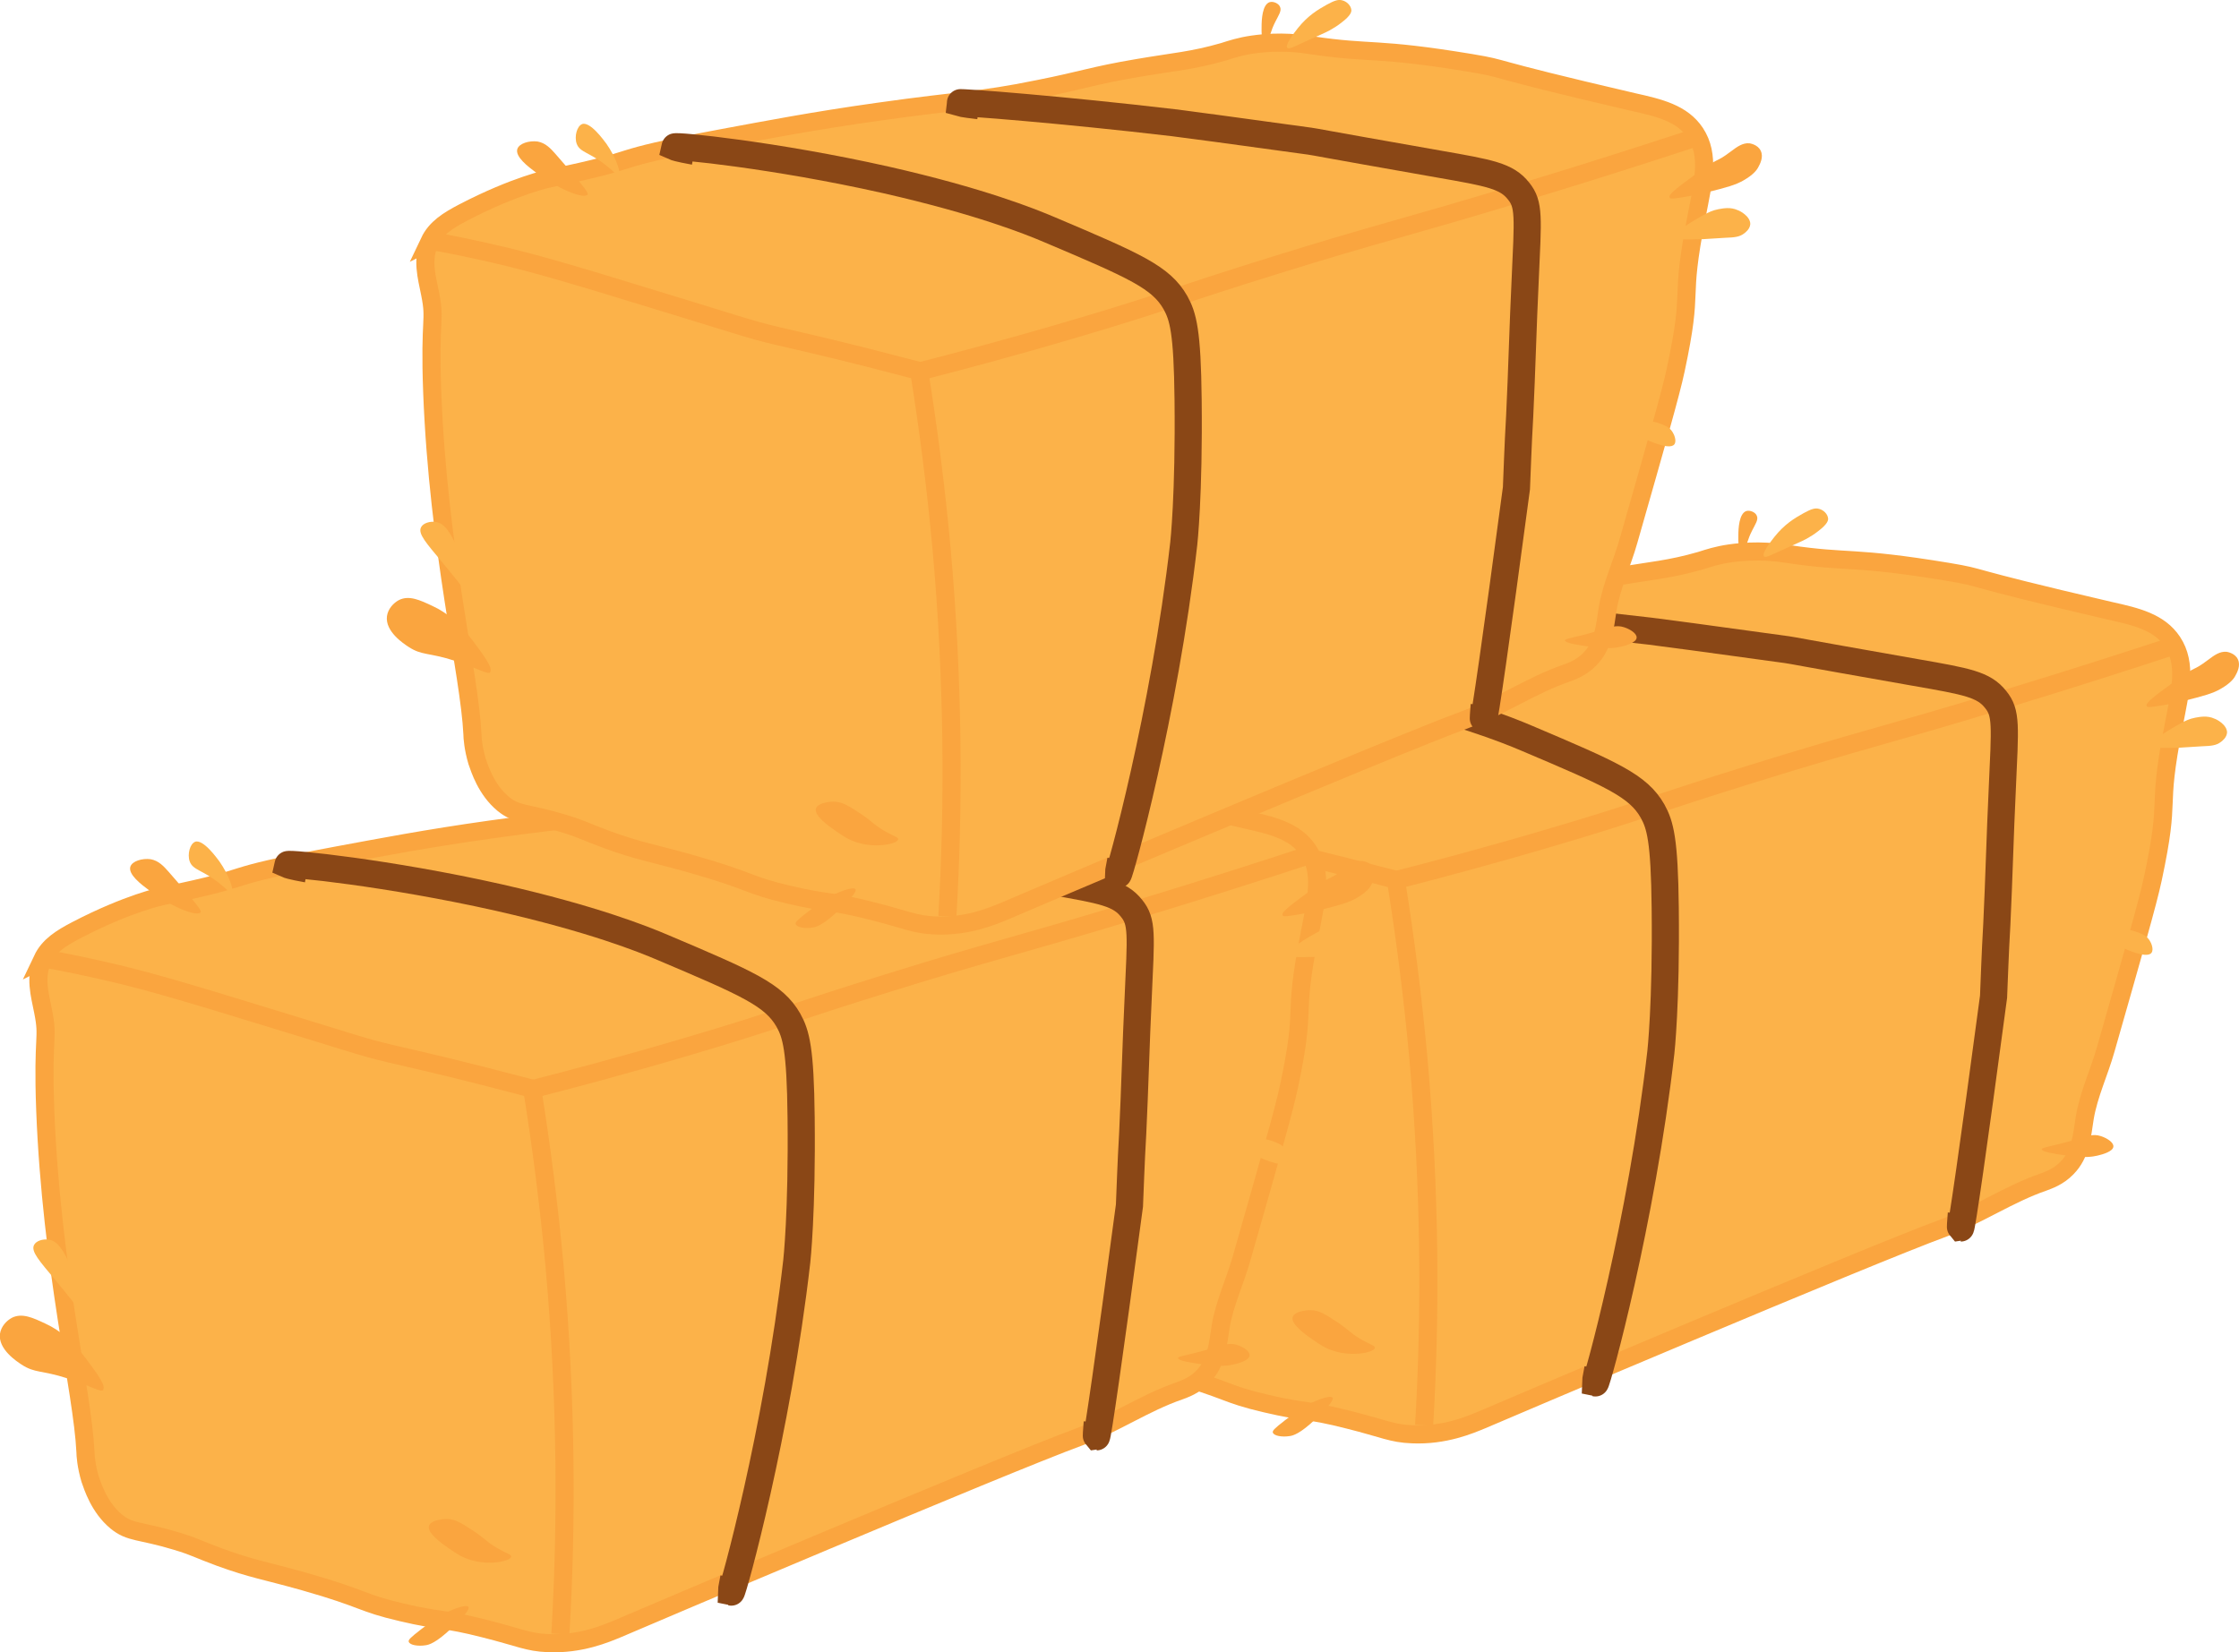 <?xml version="1.0" encoding="UTF-8"?>
<svg id="Layer_2" data-name="Layer 2" xmlns="http://www.w3.org/2000/svg" viewBox="0 0 61.85 45.65">
  <defs>
    <style>
      .cls-1 {
        fill: #faa53f;
      }

      .cls-2, .cls-3 {
        fill: #fcb249;
      }

      .cls-3, .cls-4, .cls-5 {
        stroke-miterlimit: 10;
      }

      .cls-3, .cls-5 {
        stroke: #faa53f;
        stroke-width: .5px;
      }

      .cls-4 {
        stroke: #8a4716;
        stroke-width: .75px;
      }

      .cls-4, .cls-5 {
        fill: none;
      }
    </style>
  </defs>
  <g id="halmballe_krop" data-name="halmballe krop">
    <path class="cls-3" d="m25.06,20.73c-.24.49-.09.98,0,1.44.16.8-.02.6.06,2.74.17,4.36,1.03,7.76,1.11,9.43,0,.09.02.39.13.76.07.2.25.78.72,1.17.39.32.63.23,1.66.54.53.16.56.21,1.21.45.91.33,1.23.36,2.33.67,1.72.49,1.53.58,2.69.85,1.1.26,1.12.15,2.29.45.96.24,1.19.38,1.75.4.9.04,1.59-.26,1.93-.4.39-.17,10.62-4.52,12.75-5.3.95-.35,1.8-.94,2.76-1.27.13-.05.41-.14.65-.39.38-.39.41-.88.49-1.39.11-.65.4-1.25.58-1.89.77-2.7,1.16-4.05,1.3-4.71.52-2.43.08-1.72.58-4.26.18-.93.37-1.67-.04-2.29-.36-.54-.99-.69-1.71-.85-4.34-1.01-3.37-.89-4.49-1.08-2.66-.44-2.73-.24-4.4-.49-.26-.04-.85-.13-1.62-.02-.35.05-.59.13-.81.2-.87.25-1.33.27-2.38.45-1.24.21-1.48.33-2.74.58-1.67.34-2.04.29-4.44.63-1.78.25-3.07.5-4.26.72-3.53.66-1.9.52-4.8,1.12,0,0-.94.19-2.38.94-.42.22-.76.43-.94.81Z"/>
  </g>
  <g id="halmballe_detaljer" data-name="halmballe detaljer">
    <path class="cls-5" d="m25.05,20.71c.52.09,1.27.24,2.18.46.85.21,1.45.39,2.46.69,4.18,1.27,4.1,1.28,4.94,1.48.55.13,1.28.29,2.54.61.59.15,1.07.28,1.39.36.25,1.55.46,3.18.62,4.91.33,3.7.34,7.12.16,10.16"/>
    <path class="cls-5" d="m59.93,17.88c-1.04.34-2.64.86-4.62,1.46-3.39,1.03-3.92,1.11-6.91,2.04-2.74.85-3.11,1.04-5.49,1.74-1.82.54-3.34.94-4.36,1.2"/>
    <path class="cls-1" d="m26.73,32.63c-.07.09-.35-.11-.98-.31-.74-.24-.91-.14-1.29-.39-.12-.08-.65-.42-.59-.85.03-.2.18-.36.33-.44.28-.14.58,0,.92.16.44.2.71.49.85.64.11.11.18.21.26.31.27.36.58.77.49.87Z"/>
    <path class="cls-2" d="m26.38,30.77c-.07.04-.2-.22-.99-1.17-.44-.53-.68-.79-.59-.97.06-.12.25-.17.4-.15.24.03.4.27.62.74.14.29.71,1.48.56,1.56Z"/>
    <path class="cls-1" d="m29.42,19.42c-.11.16-.89-.19-1.43-.6-.23-.17-.58-.44-.52-.65.05-.16.33-.24.56-.21.22.04.36.19.5.35.61.7.92,1.06.88,1.1Z"/>
    <path class="cls-2" d="m29.25,17.48c-.14.05-.22.34-.15.54.09.25.36.23.85.63.2.16.27.26.31.24.08-.05-.08-.5-.34-.87-.07-.09-.45-.63-.68-.54Z"/>
    <path class="cls-1" d="m48.14,15.48c-.07,0-.13-.37-.12-.68,0-.2.02-.61.22-.68.1-.03.25.03.29.13.05.11-.04.23-.13.41-.24.47-.19.81-.27.81Z"/>
    <path class="cls-2" d="m48.73,15.37c-.07-.08.18-.4.29-.54.28-.35.55-.51.8-.65.22-.12.32-.15.43-.12.12.03.24.14.25.27,0,.04,0,.14-.28.35-.23.18-.44.27-.53.31-.77.34-.91.44-.96.38Z"/>
    <path class="cls-1" d="m59.3,19.5c-.04-.08.26-.3.74-.65.71-.52.48-.26.96-.62.16-.12.32-.24.51-.22,0,0,.23.03.31.21.08.17-.02.36-.07.45-.04.08-.14.21-.4.36-.22.13-.48.2-1,.33-.1.03-.28.07-.51.11-.35.06-.52.09-.54.04Z"/>
    <path class="cls-2" d="m59.39,20.64s.07.04.74.02c.15,0-.02,0,.7-.04.25-.01.39-.02.52-.12.04-.03.16-.12.17-.26,0-.22-.3-.37-.34-.38-.21-.1-.42-.05-.54-.03-.16.03-.28.09-.41.16-.14.08-.89.49-.82.65Z"/>
    <path class="cls-2" d="m58.04,25.74c-.03.13.36.33.52.41.04.02.72.36.87.18.08-.1-.02-.3-.03-.31-.06-.12-.16-.19-.32-.25-.41-.16-.99-.18-1.03-.03Z"/>
    <path class="cls-1" d="m56.4,31.75c0,.08.35.13.69.18.5.07.72.03.85,0,.13-.03.43-.11.44-.25.01-.12-.19-.24-.35-.29-.22-.07-.37,0-.78.12-.62.18-.86.19-.85.25Z"/>
    <path class="cls-1" d="m37.98,37.24c-.01.12-.57.25-1.09.1-.26-.07-.43-.19-.62-.32-.22-.15-.62-.44-.56-.63.04-.14.32-.19.49-.19.24,0,.42.12.77.35.32.22.32.27.6.44.29.17.42.19.41.25Z"/>
    <path class="cls-1" d="m36.81,38.62c.05.08-.22.35-.47.59-.43.41-.63.46-.72.47-.19.03-.43,0-.46-.1-.01-.05.03-.1.34-.34.28-.21.42-.32.53-.38.27-.15.72-.33.78-.24Z"/>
  </g>
  <g id="halmballe_reb" data-name="halmballe reb">
    <path class="cls-4" d="m44.14,37.82c-.06.31-.07.38-.07.39.04.01,1.27-4.41,1.81-9.14,0,0,.15-1.33.12-3.98-.02-1.89-.14-2.3-.35-2.68-.4-.7-1.11-1.01-3.47-2.01-.54-.23-1.93-.79-4.53-1.38-3.07-.69-5.82-.96-5.83-.91,0,0,.09.04.54.12"/>
    <path class="cls-4" d="m54.18,33.53c-.02.26-.03.39-.02.4.03,0,.34-2.12.91-6.39.02-.44.04-1.14.09-2,.06-1.24.09-2.48.15-3.72.08-1.78.12-2.12-.18-2.49-.33-.42-.79-.5-2.22-.75-3.58-.63-3.23-.58-3.55-.63-2.24-.31-3.37-.46-3.77-.51-3.06-.36-5.91-.58-5.91-.55,0,0,.1.03.54.08"/>
  </g>
  <g id="Layer_24" data-name="Layer 24">
    <path class="cls-3" d="m1.19,26.5c-.24.49-.09.98,0,1.44.16.8-.02.6.06,2.74.17,4.36,1.03,7.76,1.11,9.43,0,.09.02.39.13.76.07.2.25.78.72,1.17.39.32.63.23,1.66.54.53.16.56.21,1.21.45.91.33,1.23.36,2.33.67,1.72.49,1.53.58,2.69.85,1.1.26,1.12.15,2.29.45.96.24,1.19.38,1.75.4.9.04,1.59-.26,1.93-.4.39-.17,10.62-4.52,12.75-5.3.95-.35,1.8-.94,2.76-1.27.13-.05.41-.14.65-.39.38-.39.41-.88.49-1.39.11-.65.4-1.25.58-1.89.77-2.7,1.16-4.05,1.3-4.71.52-2.43.08-1.72.58-4.26.18-.93.37-1.67-.04-2.29-.36-.54-.99-.69-1.71-.85-4.34-1.01-3.37-.89-4.49-1.08-2.66-.44-2.73-.24-4.4-.49-.26-.04-.85-.13-1.62-.02-.35.05-.59.13-.81.2-.87.25-1.33.27-2.38.45-1.24.21-1.48.33-2.74.58-1.67.34-2.04.29-4.44.63-1.78.25-3.07.5-4.26.72-3.53.66-1.9.52-4.8,1.12,0,0-.94.19-2.38.94-.42.22-.76.43-.94.81Z"/>
    <path class="cls-5" d="m1.19,26.48c.52.09,1.27.24,2.18.46.85.21,1.45.39,2.46.69,4.18,1.27,4.1,1.28,4.94,1.48.55.13,1.28.29,2.54.61.59.15,1.07.28,1.39.36.25,1.55.46,3.18.62,4.91.33,3.7.34,7.12.16,10.16"/>
    <path class="cls-5" d="m36.06,23.66c-1.04.34-2.64.86-4.62,1.46-3.39,1.03-3.92,1.11-6.91,2.04-2.74.85-3.11,1.04-5.49,1.74-1.82.54-3.34.94-4.36,1.2"/>
    <path class="cls-1" d="m2.86,38.4c-.07.09-.35-.11-.98-.31-.74-.24-.91-.14-1.29-.39-.12-.08-.65-.42-.59-.85.03-.2.18-.36.33-.44.28-.14.58,0,.92.16.44.2.71.49.85.64.11.11.18.21.26.31.27.36.58.77.49.87Z"/>
    <path class="cls-2" d="m2.52,36.54c-.07.04-.2-.22-.99-1.17-.44-.53-.68-.79-.59-.97.06-.12.25-.17.4-.15.24.03.4.27.62.74.14.29.71,1.48.56,1.56Z"/>
    <path class="cls-1" d="m5.55,25.2c-.11.16-.89-.19-1.43-.6-.23-.17-.58-.44-.52-.65.05-.16.33-.24.56-.21.22.04.36.19.5.35.61.7.92,1.06.88,1.1Z"/>
    <path class="cls-2" d="m5.39,23.26c-.14.05-.22.34-.15.54.09.25.36.23.85.63.2.16.27.26.31.24.08-.05-.08-.5-.34-.87-.07-.09-.45-.63-.68-.54Z"/>
    <path class="cls-1" d="m24.28,21.25c-.07,0-.13-.37-.12-.68,0-.2.02-.61.22-.68.1-.03.25.03.29.13.05.11-.04.23-.13.41-.24.47-.19.81-.27.81Z"/>
    <path class="cls-2" d="m24.87,21.15c-.07-.08.18-.4.29-.54.28-.35.55-.51.8-.65.22-.12.32-.15.43-.12.12.03.24.14.25.27,0,.04,0,.14-.28.35-.23.18-.44.27-.53.31-.77.34-.91.44-.96.38Z"/>
    <path class="cls-1" d="m35.43,25.28c-.04-.08.26-.3.74-.65.71-.52.48-.26.96-.62.16-.12.32-.24.51-.22,0,0,.23.03.31.21.08.17-.02.36-.07.45-.04.08-.14.21-.4.36-.22.13-.48.2-1,.33-.1.03-.28.07-.51.11-.35.06-.52.09-.54.04Z"/>
    <path class="cls-2" d="m35.53,26.42s.07.04.74.02c.15,0-.02,0,.7-.04.25-.01.39-.02.52-.12.04-.03.16-.12.17-.26,0-.22-.3-.37-.34-.38-.21-.1-.42-.05-.54-.03-.16.03-.28.09-.41.16-.14.08-.89.49-.82.65Z"/>
    <path class="cls-2" d="m34.17,31.52c-.03.13.36.33.52.41.04.02.72.36.87.18.08-.1-.02-.3-.03-.31-.06-.12-.16-.19-.32-.25-.41-.16-.99-.18-1.03-.03Z"/>
    <path class="cls-1" d="m32.54,37.52c0,.08.35.13.69.18.5.07.72.03.85,0,.13-.03.43-.11.44-.25.01-.12-.19-.24-.35-.29-.22-.07-.37,0-.78.12-.62.18-.86.19-.85.25Z"/>
    <path class="cls-1" d="m14.12,43.01c-.01.12-.57.25-1.09.1-.26-.07-.43-.19-.62-.32-.22-.15-.62-.44-.56-.63.04-.14.32-.19.49-.19.24,0,.42.12.77.35.32.22.32.27.6.44.29.17.42.19.41.25Z"/>
    <path class="cls-1" d="m12.94,44.4c.05.08-.22.35-.47.59-.43.41-.63.46-.72.47-.19.03-.43,0-.46-.1-.01-.05.03-.1.34-.34.28-.21.42-.32.53-.38.27-.15.72-.33.78-.24Z"/>
    <path class="cls-4" d="m20.27,43.6c-.06.31-.07.38-.07.39.04.01,1.27-4.41,1.81-9.14,0,0,.15-1.33.12-3.98-.02-1.89-.14-2.3-.35-2.68-.4-.7-1.11-1.01-3.47-2.01-.54-.23-1.93-.79-4.53-1.38-3.07-.69-5.82-.96-5.83-.91,0,0,.09.04.54.12"/>
    <path class="cls-4" d="m30.31,39.3c-.02.26-.03.39-.02.4.03,0,.34-2.12.91-6.39.02-.44.04-1.14.09-2,.06-1.24.09-2.48.15-3.72.08-1.78.12-2.12-.18-2.49-.33-.42-.79-.5-2.22-.75-3.58-.63-3.23-.58-3.55-.63-2.24-.31-3.37-.46-3.77-.51-3.06-.36-5.91-.58-5.91-.55,0,0,.1.03.54.08"/>
    <path class="cls-3" d="m11.88,6.67c-.24.49-.09.98,0,1.44.16.8-.02.6.06,2.74.17,4.36,1.03,7.76,1.11,9.43,0,.09.02.39.13.76.07.2.25.78.72,1.17.39.32.63.23,1.66.54.53.16.56.21,1.21.45.91.33,1.23.36,2.33.67,1.72.49,1.53.58,2.69.85,1.1.26,1.12.15,2.29.45.96.24,1.19.38,1.75.4.9.04,1.59-.26,1.93-.4.39-.17,10.62-4.52,12.75-5.3.95-.35,1.8-.94,2.76-1.27.13-.05.41-.14.65-.39.38-.39.41-.88.49-1.39.11-.65.4-1.25.58-1.89.77-2.7,1.16-4.05,1.3-4.71.52-2.43.08-1.72.58-4.26.18-.93.37-1.67-.04-2.29-.36-.54-.99-.69-1.71-.85-4.34-1.01-3.37-.89-4.49-1.08-2.66-.44-2.73-.24-4.4-.49-.26-.04-.85-.13-1.62-.02-.35.05-.59.13-.81.2-.87.25-1.33.27-2.38.45-1.24.21-1.48.33-2.74.58-1.67.34-2.04.29-4.44.63-1.78.25-3.07.5-4.26.72-3.53.66-1.9.52-4.8,1.12,0,0-.94.19-2.38.94-.42.22-.76.43-.94.81Z"/>
    <path class="cls-5" d="m11.88,6.65c.52.09,1.27.24,2.18.46.85.21,1.45.39,2.46.69,4.18,1.27,4.1,1.28,4.94,1.48.55.13,1.28.29,2.54.61.59.15,1.07.28,1.39.36.25,1.55.46,3.18.62,4.91.33,3.7.34,7.12.16,10.16"/>
    <path class="cls-5" d="m46.75,3.83c-1.04.34-2.64.86-4.62,1.46-3.39,1.03-3.92,1.11-6.91,2.04-2.74.85-3.11,1.04-5.49,1.74-1.82.54-3.34.94-4.36,1.2"/>
    <path class="cls-1" d="m13.55,18.57c-.07.09-.35-.11-.98-.31-.74-.24-.91-.14-1.29-.39-.12-.08-.65-.42-.59-.85.03-.2.18-.36.33-.44.28-.14.58,0,.92.16.44.2.71.49.85.64.11.11.18.21.26.31.27.36.58.77.49.87Z"/>
    <path class="cls-2" d="m13.21,16.71c-.07.04-.2-.22-.99-1.17-.44-.53-.68-.79-.59-.97.06-.12.25-.17.4-.15.24.03.4.27.62.74.14.29.71,1.48.56,1.56Z"/>
    <path class="cls-1" d="m16.24,5.37c-.11.16-.89-.19-1.43-.6-.23-.17-.58-.44-.52-.65.05-.16.33-.24.56-.21.22.04.36.19.5.35.61.7.92,1.06.88,1.1Z"/>
    <path class="cls-2" d="m16.08,3.43c-.14.05-.22.34-.15.54.09.25.36.23.85.63.2.16.27.26.31.24.08-.05-.08-.5-.34-.87-.07-.09-.45-.63-.68-.54Z"/>
    <path class="cls-1" d="m34.97,1.42c-.07,0-.13-.37-.12-.68,0-.2.02-.61.22-.68.1-.03.25.03.29.13.05.11-.04.23-.13.41-.24.47-.19.81-.27.81Z"/>
    <path class="cls-2" d="m35.56,1.32c-.07-.08.18-.4.29-.54.28-.35.55-.51.8-.65.22-.12.32-.15.43-.12.12.03.24.14.25.27,0,.04,0,.14-.28.35-.23.18-.44.27-.53.31-.77.34-.91.44-.96.38Z"/>
    <path class="cls-1" d="m46.12,5.45c-.04-.08.26-.3.74-.65.71-.52.48-.26.96-.62.16-.12.32-.24.51-.22,0,0,.23.03.31.21.08.17-.02.36-.07.45-.04.08-.14.21-.4.36-.22.13-.48.2-1,.33-.1.03-.28.07-.51.11-.35.06-.52.09-.54.04Z"/>
    <path class="cls-2" d="m46.22,6.59s.07.04.74.02c.15,0-.02,0,.7-.04.25-.01.39-.02.52-.12.04-.03.16-.12.17-.26,0-.22-.3-.37-.34-.38-.21-.1-.42-.05-.54-.03-.16.03-.28.09-.41.16-.14.08-.89.49-.82.65Z"/>
    <path class="cls-2" d="m44.86,11.69c-.03.13.36.33.52.41.04.02.72.36.87.18.08-.1-.02-.3-.03-.31-.06-.12-.16-.19-.32-.25-.41-.16-.99-.18-1.03-.03Z"/>
    <path class="cls-1" d="m43.23,17.69c0,.08.35.13.69.18.5.07.72.03.85,0,.13-.03.43-.11.44-.25.01-.12-.19-.24-.35-.29-.22-.07-.37,0-.78.12-.62.18-.86.19-.85.25Z"/>
    <path class="cls-1" d="m24.81,23.19c-.01.12-.57.25-1.09.1-.26-.07-.43-.19-.62-.32-.22-.15-.62-.44-.56-.63.04-.14.32-.19.49-.19.24,0,.42.12.77.35.32.22.32.27.6.44.29.17.42.19.41.25Z"/>
    <path class="cls-1" d="m23.63,24.57c.05.08-.22.35-.47.59-.43.41-.63.46-.72.47-.19.03-.43,0-.46-.1-.01-.05.03-.1.34-.34.28-.21.42-.32.53-.38.27-.15.72-.33.78-.24Z"/>
    <path class="cls-4" d="m30.96,23.77c-.06.31-.07.38-.07.39.04.01,1.27-4.41,1.81-9.14,0,0,.15-1.33.12-3.98-.02-1.89-.14-2.3-.35-2.68-.4-.7-1.11-1.01-3.47-2.01-.54-.23-1.93-.79-4.53-1.38-3.07-.69-5.82-.96-5.83-.91,0,0,.09.04.54.12"/>
    <path class="cls-4" d="m41,19.48c-.02.26-.03.39-.02.4.03,0,.34-2.12.91-6.39.02-.44.04-1.14.09-2,.06-1.24.09-2.48.15-3.72.08-1.78.12-2.12-.18-2.49-.33-.42-.79-.5-2.22-.75-3.58-.63-3.23-.58-3.55-.63-2.24-.31-3.37-.46-3.77-.51-3.06-.36-5.91-.58-5.91-.55,0,0,.1.03.54.08"/>
  </g>
</svg>